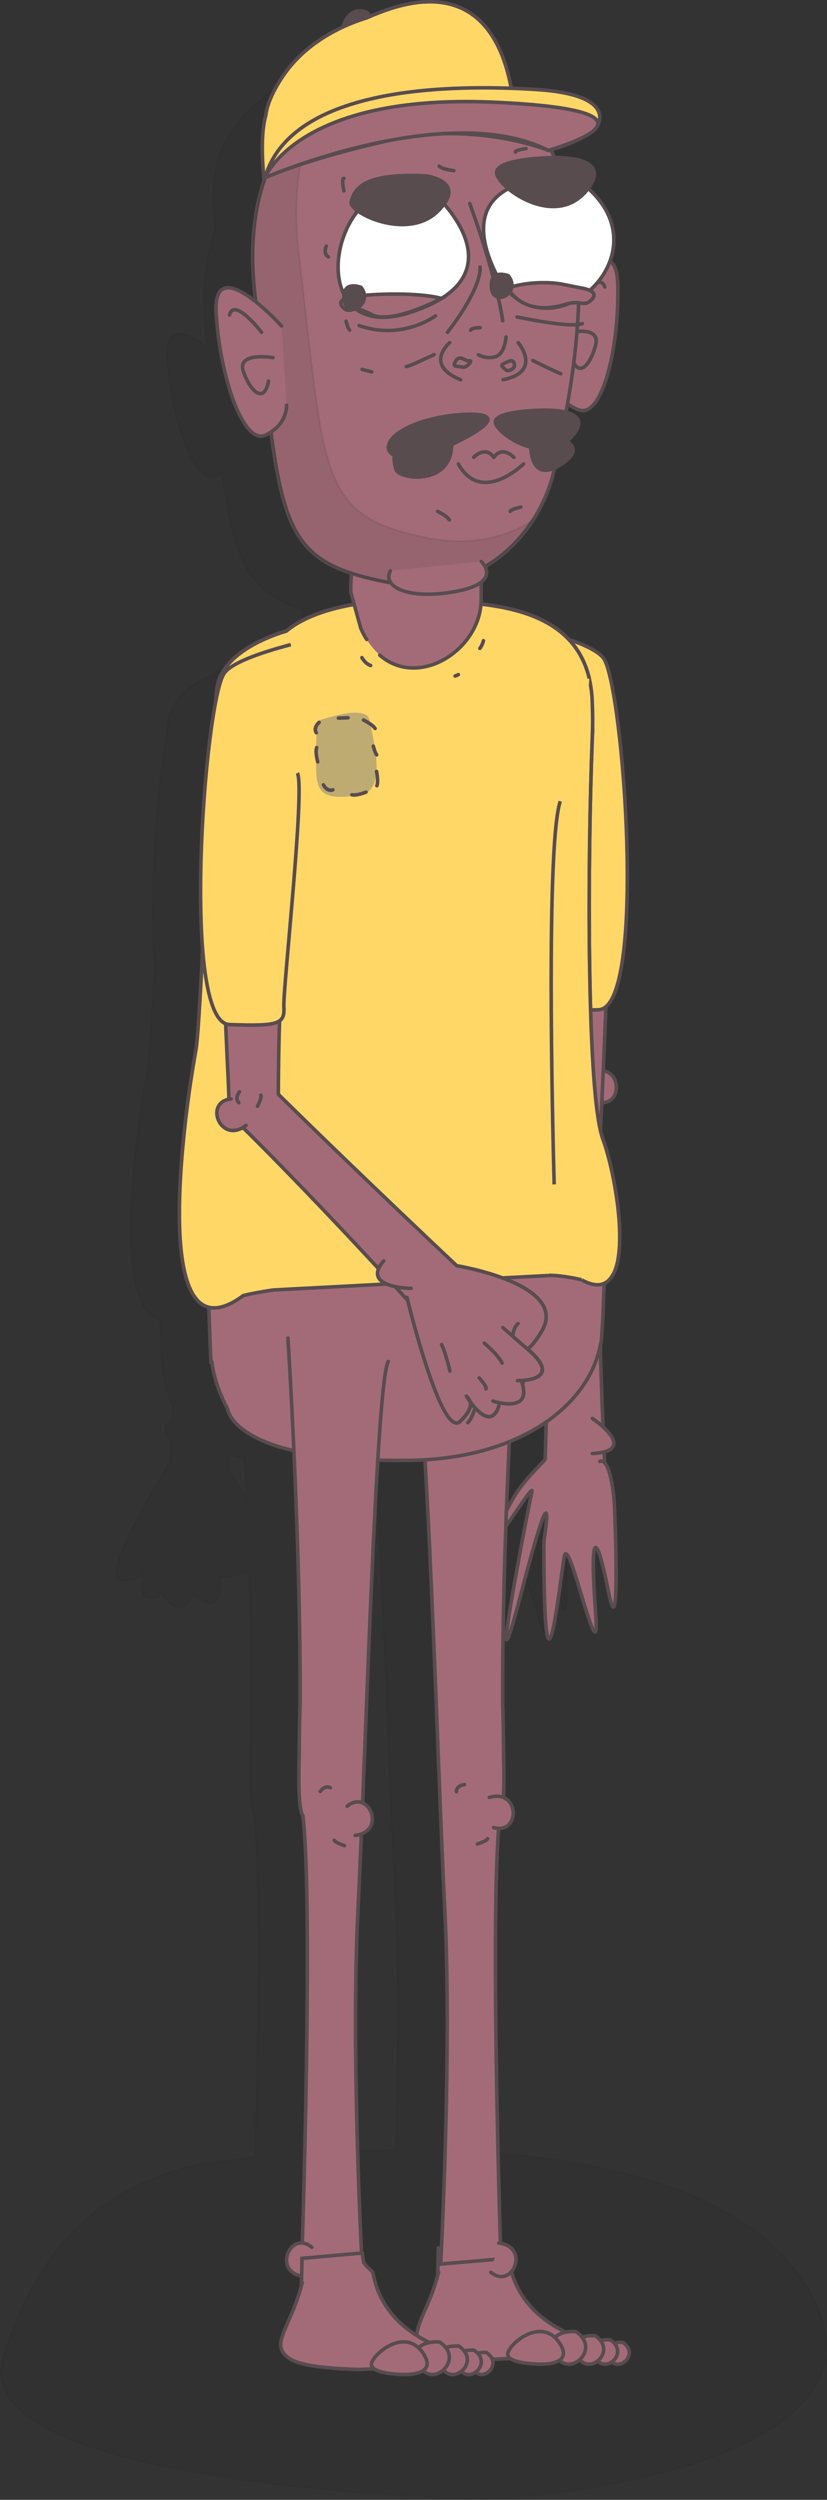 <?xml version="1.0" encoding="utf-8"?>
<!-- Generator: Adobe Illustrator 22.1.0, SVG Export Plug-In . SVG Version: 6.00 Build 0)  -->
<svg version="1.1" id="Layer_1" xmlns="http://www.w3.org/2000/svg" xmlns:xlink="http://www.w3.org/1999/xlink" x="0px" y="0px"
	 viewBox="0 0 464.1 1401.5" style="enable-background:new 0 0 464.1 1401.5;" xml:space="preserve">
<rect x="0" y="0" width="464.1" height="1401.5" fill="#333333" stroke="none"/>
<style type="text/css">
	.st0{opacity:0.1;fill:#231F20;stroke:#231F20;stroke-miterlimit:10;enable-background:new    ;}
	.st1{fill:#A36B78;stroke:#584C4F;stroke-width:2;stroke-linecap:round;stroke-miterlimit:10;}
	.st2{fill:#A36B78;stroke:#584C4F;stroke-width:2;stroke-linecap:round;stroke-linejoin:round;stroke-miterlimit:10;}
	.st3{fill:#FFD767;stroke:#584C4F;stroke-width:2;stroke-miterlimit:10;}
	.st4{fill:#A36B78;}
	.st5{fill:none;stroke:#584C4F;stroke-width:2;stroke-linecap:round;stroke-miterlimit:10;}
	.st6{fill:#BEAB72;}
	.st7{fill:#584C4F;stroke:#584C4F;stroke-width:2;stroke-linecap:round;stroke-miterlimit:10;}
	.st8{fill:#FFFFFF;stroke:#584C4F;stroke-width:2;stroke-linecap:round;stroke-miterlimit:10;}
</style>
<g id="Layer_5">
</g>
<g id="Layer_3">
</g>
<g>
	<path class="st0" d="M269,1400.9c30.3,0.8,253.1-20.1,180-124.4c-36.7-52.4-121.6-68.1-197-70.8c-1.4-56.4-2.9-144.7,0.2-183
		c9.9,0.4,11-13.6,2.7-16.8c0.4-5.2,0.4-12.7,0.1-22.8V983c0-8.3-0.2-17.8-0.5-28c-0.1-30.8,0.7-64.9,1.8-96
		c6.1-8.1,15.7-22.8,14.7-18.9c-1.7,6.4-27.2,132.9-6.1,55.2c21-77.7,12.8-28.2,12.8-28.2c0.1,106.6,8.9,21.4,11.5,8
		s20.8,71,17.5,29.3c-3.4-41.7,0.1-45.3,7.2-10.5c7.1,34.7,3.4-47.1,3.4-47.1s-1.2-18.2-5.5-22.6c-0.1-1.7-0.2-3.6-0.3-5.9
		c9.6-2.4,4.5-9-0.6-13.5c-0.5-11.9-1.1-27.3-1.6-44.6c0.1-0.1,0.1-0.2,0.1-0.3l0.1-0.1c0.1-0.4,0.2-1,0.3-1.7
		c0.3-2,0.4-4.1,0.5-6.1c0.5-6.2,0.9-15.3,1.2-25.2c2-0.8,3.6-2.4,4.9-4.5c0.2-0.2,0.3-0.4,0.4-0.6c8.3-15.4,0.4-56.9-5.9-73.3
		c-0.4-1.1-0.8-2.5-1.2-4c0-0.1-0.1-0.3-0.1-0.4c0.1-2.4,0.2-4.7,0.3-7c0.1-2.7,0.3-5.5,0.4-8.4c10.5,0.3,11-15.6,0.8-17.3
		c0.5-10.6,1-22.4,1.5-34.9c21.7-18.1,9.2-174-1.3-188.9c-2.5-3.6-9.8-7.1-19.6-10.4c-0.7-0.7-1.4-1.3-2.1-2
		c-0.1-0.1-0.1-0.1-0.2-0.2c-0.8-0.7-1.5-1.3-2.3-1.9c-0.1-0.1-0.2-0.2-0.3-0.3c-0.7-0.6-1.5-1.2-2.3-1.7c-0.1-0.1-0.3-0.2-0.4-0.3
		c-0.8-0.5-1.6-1-2.4-1.5c-0.1,0-0.3-0.1-0.4-0.2c-0.8-0.5-1.6-1-2.5-1.4c-0.1-0.1-0.2-0.1-0.3-0.2c-0.9-0.4-1.8-0.9-2.7-1.3
		c-0.1-0.1-0.1-0.1-0.2-0.1c-0.9-0.4-1.8-0.8-2.8-1.2c-0.1,0-0.1-0.1-0.2-0.1c-1-0.4-1.9-0.8-2.9-1.1c-0.1,0-0.3-0.1-0.4-0.1
		c-1-0.3-1.9-0.6-2.9-0.9c-0.2,0-0.3-0.1-0.5-0.1c-1-0.3-1.9-0.5-2.9-0.8c-0.2,0-0.3-0.1-0.5-0.1c-1-0.2-2-0.5-3-0.7
		c-0.1,0-0.3-0.1-0.4-0.1c-1-0.3-2.1-0.5-3.1-0.7c0,0-0.1,0-0.2,0c-1.1-0.2-2.1-0.4-3.2-0.6h-0.1c-1.1-0.2-2.1-0.3-3.2-0.5
		c-0.1-0.1-0.3-0.1-0.4-0.1c-1-0.1-2.1-0.3-3.1-0.4c-0.2-0.1-0.3-0.1-0.5-0.1c-1-0.1-1.9-0.2-2.9-0.3l0,0c0.1-0.7,0.1-1.4,0.1-2.2
		c0.1-1.9,0.1-5.4,0.1-9.6c4-3,3.4-6.3,2.2-8.5c0.5-0.3,0.9-0.5,1.4-0.8c0.1,0,0.1,0,0.1,0c0.8-0.4,1.6-0.9,2.3-1.4
		c0.1-0.1,0.2-0.1,0.3-0.2c0.6-0.4,1.3-0.9,1.9-1.3c0.1-0.1,0.2-0.1,0.3-0.2c0.8-0.5,1.5-1.1,2.2-1.6l0,0c0.7-0.5,1.3-1.1,2-1.6
		c0.1,0,0.2-0.1,0.3-0.2c1.3-1.1,2.6-2.2,3.9-3.4c0.1-0.1,0.1-0.1,0.2-0.2c0.6-0.6,1.2-1.2,1.8-1.8l0,0c0.7-0.6,1.3-1.3,1.9-1.9l0,0
		c0.6-0.6,1.1-1.3,1.7-1.9l0.1-0.1c1.1-1.3,2.2-2.7,3.2-4l0.1-0.1c1.1-1.4,2.1-2.8,3-4.2l0,0l0,0c6.2-9.3,10.3-19.3,12.2-28.5
		c1.2-0.5,2.5-1.2,3.9-2.1c8.8-5.5,7.5-9.6,2.9-12.5c1-0.7,2-1.6,2.9-2.6c7.5-8,2.9-11.6-3.3-13.1c0.3-1.5,0.6-3.1,0.9-4.7
		c1.7,1.3,3.8,2.5,6.4,3.5c12.9,4.7,22.8-33.1,21.9-68.1c-0.2-7.4-1.9-11.2-4.5-12.7c4.6-12.1,2.4-26.7-12.3-39.4
		c12.2-15.7-11.2-16.8-18.8-16.7c-0.7-1.5-1.4-2.9-2.2-4.3c6.8-1.6,12.1-3.7,16-5.7c4.6-2.1,8.8-4.5,10-7
		c0.5-0.6,11.4-17.1-33.8-19.9c-4.4-0.3-9.2-0.5-14.4-0.7c-5.4-28.9-23.2-62.5-79-39.1c-1.1-1.3-2.1-2.2-2.1-2.2
		c-7.1-2.9-12,2.5-13.1,7.9c-13.3,5.9-26.3,15-34.9,28.4c-1,1.5-1.8,2.9-2.6,4.2l0,0c0,0-0.1,0-0.1,0.1c-3.6,6.4-5.4,11.4-5.8,15.4
		c-3.7,11.9-1,34.2-1,34.2s0.2-0.1,0.6-0.3c0,0.1,0,0.1,0,0.1s0,0,0.1,0c-0.1,0.2-0.1,0.4-0.2,0.6c-0.2,0.7-0.5,1.4-0.7,2.1
		c-0.2,0.6-0.3,1.1-0.5,1.6c-0.2,0.7-0.4,1.4-0.6,2.1c-0.2,0.5-0.3,1-0.5,1.6c-0.2,0.7-0.4,1.5-0.6,2.2c-0.1,0.5-0.3,1.1-0.4,1.7
		c-0.2,0.7-0.3,1.5-0.5,2.2c-0.1,0.6-0.3,1.2-0.4,1.8c-0.1,0.8-0.3,1.5-0.4,2.3c-0.1,0.6-0.2,1.3-0.3,1.9c-0.2,0.8-0.3,1.6-0.4,2.4
		c-0.1,0.7-0.2,1.3-0.3,2c-0.1,0.8-0.2,1.6-0.3,2.4c-0.1,0.7-0.1,1.4-0.2,2.1c-0.1,0.8-0.1,1.7-0.2,2.5c-0.1,0.7-0.2,1.4-0.2,2.1
		c0,0.8-0.1,1.7-0.1,2.6c0,0.7-0.1,1.5-0.1,2.2c0,0.9,0,1.8,0,2.7c0,0.7,0,1.5,0,2.2c0,1,0.1,1.9,0.1,2.9c0,0.7,0,1.5,0,2.2
		c0.1,1,0.1,2.1,0.2,3.1c0,0.8,0.1,1.5,0.1,2.2c0.1,1.2,0.2,2.4,0.3,3.6c0,0.7,0,1.3,0.1,1.9c0.2,1.8,0.4,3.6,0.6,5.5
		c0,0.1,0,0.1,0,0.1c0.1,0.9,0.2,1.9,0.3,2.8c-10.8-8.4-23.6-14.3-22.3,6.2c2.2,34.9,15.4,71.8,27.8,66c1.1-0.6,2.1-1.1,3-1.7
		c0.3,2.2,0.6,4.3,0.9,6.4c0.3,2.2,0.7,4.4,1,6.5c0.8,5.2,1.7,10.1,2.7,14.5c0.8,3.5,1.6,6.8,2.5,9.9c0.2,0.8,0.5,1.6,0.7,2.3
		c1.5,4.4,3.1,8.4,4.9,11.9c0.3,0.6,0.6,1.1,0.9,1.7c0.6,1.2,1.3,2.3,2,3.3c0.4,0.5,0.7,1,1.1,1.5c1.3,1.8,2.7,3.4,4.2,4.9
		c6,6.1,13.8,10.3,24.2,13.6c-0.4,4.2-0.5,8.1-0.4,10.4l1.9,6.4c-17,2.8-30,8-37.9,14.4c-7,2.1-17.6,5.9-26,12.1
		c-6.1,4.5-11.1,10.2-12.7,17.4c-0.2,0.8-0.3,1.7-0.4,2.5c-0.2,1.6-0.4,3.7-0.6,6.2c-5.6,30-10.1,89.5-7,130.3
		c-1.6,29.7-3,53.8-4.1,59c-0.5,2.8-2.1,11.5-3.8,23.1c-0.2,1.5-0.4,2.9-0.6,4.4c-5.4,39.4-11,106.6,11.7,112
		c0.5,16.6,1.2,30,1.2,30s0.2,0,0.5,0c0.8,5.9,2.6,12.1,5.4,18.4c-0.1,2.7-0.2,5.2-0.3,7.7c-6.2,2.5-3.9,8.5-0.6,13.3
		c-0.2,3.8-0.4,7.2-0.5,10c-0.7,1.1-1.7,2.8-3,4.9c-10.2,16.7-36.2,61.5-24.3,61.7c0.1,0,0.3,0,0.4,0c0.3,0,0.6,0,0.9,0
		c0.1,0,0.3,0,0.5,0s0.5,0,0.7,0s0.3,0,0.5,0s0.4,0,0.6,0s0.3,0,0.5,0c0.2-0.1,0.4-0.1,0.6-0.1c0.1-0.1,0.3-0.1,0.4-0.1
		c0.2,0,0.4-0.1,0.6-0.1c0.1-0.1,0.2-0.1,0.3-0.1c0.2,0,0.4-0.1,0.6-0.1c0.1-0.1,0.2-0.1,0.3-0.1c0.2-0.1,0.4-0.1,0.6-0.2
		c0.1-0.1,0.1-0.1,0.2-0.1c0.2-0.1,0.4-0.1,0.6-0.2h0.1c0.2,0,0.4-0.1,0.6-0.2l0,0c1.4-0.7,2.2-1.5,2.7-2.3
		c-0.1,0.3-0.1,0.7-0.2,1.1v0.1c-0.1,0.1-0.1,0.3-0.1,0.5c0,0,0,0.1,0,0.2c-0.1,0.2-0.1,0.5-0.1,0.7s0,0.3,0,0.5c0,0.1,0,0.3,0,0.4
		c0,0.1,0,0.3,0,0.4c0,0.1,0,0.3,0,0.4s0,0.3,0,0.5c0,0.1,0,0.2,0,0.3c0,0.3,0,0.5,0,0.8c0,0.1,0,0.2,0,0.3c0,0.2,0,0.4,0,0.6
		c0,0.1,0,0.2,0,0.3c0.1,0.2,0.1,0.5,0.1,0.7c0,0.1,0,0.1,0,0.2c0,0.3,0.1,0.5,0.1,0.8c0,0.1,0,0.1,0,0.2c0,0.2,0,0.4,0.1,0.6
		C80,892,80,892,80,892.1c0.1,0.3,0.1,0.5,0.2,0.7c0,0.1,0,0.1,0,0.1c0.1,0.3,0.2,0.5,0.3,0.7c0.1,0,0.1,0.1,0.1,0.1
		c0.1,0.2,0.2,0.3,0.3,0.5l0.1,0.1c0.1,0.2,0.3,0.3,0.4,0.5l0,0c0.2,0.2,0.3,0.4,0.5,0.5l0.1,0.1c0.2,0.1,0.3,0.2,0.5,0.3
		c0.1,0,0.1,0.1,0.2,0.1c0.2,0.1,0.4,0.1,0.6,0.2l0,0c0.2,0,0.4,0.1,0.7,0.1c0.1,0,0.1,0,0.2,0c0.2,0,0.4,0,0.6,0c0,0,0.1,0,0.2,0
		c0.3,0,0.6,0,0.9-0.1l0,0c0.3,0,0.7-0.1,1-0.2c0.1,0,0.2-0.1,0.3-0.1c0.2-0.1,0.5-0.2,0.8-0.3c0.1,0,0.2-0.1,0.3-0.1
		c0.4-0.1,0.8-0.3,1.2-0.5l0,0l0.3-3l0,0c0,0,0.1,0.1,0.1,0.2c0,0.1,0.1,0.1,0.1,0.2c0.1,0.1,0.1,0.2,0.2,0.3c0,0.1,0.1,0.1,0.1,0.2
		c0.1,0.1,0.1,0.2,0.2,0.3c0,0.1,0.1,0.1,0.1,0.2c3.2,4.8,10.6,13.5,16.8,2.3l2.2-0.9c5,4.1,15.5,10.3,13.9-10.6
		c1.8,0.2,4,0.1,6.9-0.3l0,0c0.5-0.1,1.1-0.2,1.7-0.3h0.1c0.6-0.2,1.2-0.3,1.8-0.4c0.1,0,0.3-0.1,0.4-0.1c0.6-0.1,1.3-0.2,1.9-0.4
		l0,0c1.3-0.3,2.4-0.7,3.5-1.2c0.7,24.7,1.1,50.2,1,73.8c-0.3,10.2-0.5,19.6-0.5,28v0.1c-0.6,21.1,0.3,30.5,2.1,32.7
		c4.1,34.1,2.3,133.8,0.8,193.6c-19.2,1.9-31,3.7-31,3.7c-49.9,11.9-89.1,39.5-110.5,108.8C-19.6,1391.3,238.7,1400.2,269,1400.9z
		 M138.3,840.4c-4.8-8.7-9.7-15.3-9.7-15.3h-0.1c-0.1-1.9-0.2-5.2-0.3-9.6c2.8,0.8,5.8,1.6,9.1,2.4C137.7,825,138,832.5,138.3,840.4
		z M256.6,850.8c0.5-13.5,1-26.2,1.6-37.8c7.7-3,14.7-6.7,20.8-10.8c-0.2,9.2-0.5,16.3-0.6,20.5h-0.2
		C266.8,834.1,262,839.3,256.6,850.8z M222,1205.4c-17.4,0.1-33.8,0.8-48.4,1.7c-1.4-40.2-2.4-96.1-0.1-140.3
		c0.6-11.3,1.2-25.3,1.9-41c9.3-3.3,7-14.3,0.7-16.9c2.4-59.1,5.3-135.4,8.5-185.9c5.7,0.2,11.9,0.2,18.5,0.1c2.6,0,5.2-0.2,7.7-0.3
		c4.4,69.8,8.2,189.2,11.1,244C224.2,1110.3,223.2,1165.3,222,1205.4z"/>
	<g>
		<g>
			<g id="XMLID_4075_">
				<path id="XMLID_4076_" class="st1" d="M332.5,600.8c17.3-5.1,17.6,21.1,2.4,16.9"/>
			</g>
			<path id="XMLID_4074_" class="st1" d="M312.3,354.3c-2.8,67.9-11.4,184.3-6.5,215.7c6.9,43.9,0,252.7,0,252.7l33.8,2.9
				c0,0-6.4-118.3-2.3-198.8c2.3-44.4,5.1-130,8.4-199.6"/>
			<g id="XMLID_4072_">
				<path id="XMLID_4073_" class="st1" d="M336.6,819.3c6.6-2.3,8.2,24.2,8.2,24.2s3.7,84.5-3.4,48.6c-7.1-36-10.5-32.3-7.2,10.8
					c3.3,43.1-14.9-44-17.5-30.3s-11.5,101.8-11.5-8.3c0,0,8.2-51.1-12.8,29.1s4.5-50.4,6.1-57.1s-25.7,39.1-18.2,20.2
					s11.6-23.6,25.5-38.1"/>
			</g>
			<path id="XMLID_4071_" class="st1" d="M318.8,604.1c0.4-1.2,6-2.4,6-2.4"/>
			<path id="XMLID_4070_" class="st1" d="M331.1,612.3c-1,3.5-5.5,2.7-5.5,2.7"/>
			<path id="XMLID_4069_" class="st2" d="M332.4,814.9c27.2-1.4,0-19.7,0-19.7"/>
		</g>
		<path id="XMLID_4068_" class="st3" d="M301.4,353.1c18.2,4.8,33.5,10.4,37.4,16.1c11.1,16.3,24.5,195.9-2.9,196.9
			c-27.4,1-31.2-0.2-30.6-9.9c0.6-9.8-12-122.6-7.6-131.1"/>
		<g>
			<path class="st1" d="M234,1307.9c-0.1,2.5,0.6,4.7,2.7,6.8c0.5,0.5,1.1,1,1.8,1.5c2.3,1.7,6.1,2.9,10.8,3.9
				c3.6,0.7,7.7,1.2,12.3,1.6c2.9,0.3,5.9,0.5,9.1,0.6c2.4,0.2,4.9,0.2,7.4,0.3c2.5-0.1,5-0.2,7.4-0.3c3.2-0.2,6.2-0.4,9.1-0.6
				c4.6-0.3,8.7-0.9,12.3-1.6c4.7-0.9,8.5-2.2,10.8-3.9c0.7-0.5,1.3-1,1.8-1.5c1.6-1.6,2.4-3.3,2.6-5.1
				c-17.7-7.4-32.6-20.1-36.4-41.6c-2.1-2-3.4-3.2-3.4-3.2s-0.4-0.6-1.1-1.4c-0.1-0.2-0.3-0.4-0.5-0.6c0-0.1-0.1-0.3-0.1-0.4
				c-0.3-1-0.5-2.6-0.7-4.8l-1.7-0.1l-1.7,0.1l-30.5,2.7c-0.2,7.8-0.3,12.7-0.3,13.8c0,0.1,0,0.2,0,0.2s0.1,0,0.3,0
				c-1.7,6.7-3.8,12.2-5.8,16.9c-2.1,5-4.1,9.1-5.2,12.6C234.5,1305.3,234.2,1306.7,234,1307.9z"/>
			<path class="st1" d="M232.6,763.3c6.9,11.2,12.9,226.7,17,307.2c4.1,80.5-2.3,198.8-2.3,198.8l33.8-2.9c0,0-6.5-196.8-0.6-248.4
				c1.8-2.2,2.7-12,2.1-33.8v-0.1c0-8.7-0.2-18.5-0.5-29c-0.5-89.3,6.8-204.9,6.8-204.9"/>
			<g>
				<g id="XMLID_4066_">
					<path id="XMLID_4067_" class="st1" d="M341.8,1321.8c-4.4-9.8,7.7-8.6,7.7-8.6C359.6,1319.9,346.1,1331.4,341.8,1321.8z"/>
				</g>
				<g id="XMLID_4064_">
					<path id="XMLID_4065_" class="st1" d="M333.9,1321.3c-4.8-10.8,8.6-9.5,8.6-9.5C353.8,1319.3,338.8,1332.1,333.9,1321.3z"/>
				</g>
				<g id="XMLID_4062_">
					<path id="XMLID_4063_" class="st1" d="M324,1320.6c-5.6-12.6,10-11.1,10-11.1C347.1,1318.3,329.7,1333.2,324,1320.6z"/>
				</g>
				<g id="XMLID_4060_">
					<path id="XMLID_4061_" class="st1" d="M311.8,1319.9c-6.5-14.4,11.4-12.7,11.4-12.7C338.2,1317.3,318.2,1334.3,311.8,1319.9z"
						/>
				</g>
				<path id="XMLID_4059_" class="st1" d="M285,1319.2c1.4-5.9,18.8-20,28.6-6.2c9.8,13.8-11.4,12.4-11.4,12.4
					S283.6,1325.2,285,1319.2z"/>
			</g>
			<path id="XMLID_4058_" class="st1" d="M256.1,1004.5c0-3.7,4.6-4,4.6-4"/>
			<path id="XMLID_4057_" class="st1" d="M273.6,1030.8c-0.3,1.3-5.7,3-5.7,3"/>
			<g id="XMLID_4055_">
				<path id="XMLID_4056_" class="st1" d="M279.9,1257.5c17.9,2.2,7.7,26.4-4.5,16.4"/>
			</g>
			<g id="XMLID_4053_">
				<path id="XMLID_4054_" class="st1" d="M274.6,1007.7c17.3-5.1,17.6,21.1,2.4,16.9"/>
			</g>
		</g>
		<path class="st1" d="M118.4,763.7c0,0,0.2,0,0.5,0c1.1,8.3,3.9,17,8.8,26.1c0,0,2.7,30.5,102.9,28.9c61.4-1,100.2-31,106.4-65.1
			l0.1-0.1c0.1-0.3,0.2-1,0.3-1.7c0.3-2.1,0.4-4.2,0.5-6.3c1.5-22.4,2.6-81.3,2.6-81.3l-222.1,8.3
			C114.7,690.3,118.4,763.7,118.4,763.7z"/>
		<g>
			<path class="st3" d="M136.5,726.2c4.7-1.1,10.4-2.2,16.9-3.1l154.3-8.1c8-0.1,18.8,2.5,18.8,2.5c8.6,4.7,14.1,2.9,17.3-2.7
				c0.2-0.2,0.3-0.4,0.4-0.6c8.3-15.9,0.4-58.8-5.9-75.7c-0.4-1.1-0.8-2.5-1.2-4.1c-7.6-31.3-7.5-148.8-4.7-221.3
				c0.3-7.8,0.2-14.7-0.1-20.8c-2.7-53.6-57.6-54.2-93.1-55.7c-37.6-1.6-65.1,5.9-78.5,17.1c-7,2.1-17.6,6.1-26,12.5
				c-6.1,4.6-11.1,10.6-12.7,18c-0.2,0.9-0.3,1.7-0.4,2.6c-2.9,26.4-8.8,187.4-11.7,202c-0.5,2.9-2.1,11.8-3.8,23.8
				c-0.2,1.5-0.4,3-0.6,4.5C98.9,666.9,92,759.3,136.5,726.2z"/>
			<path class="st3" d="M326.5,717.6c8.6,4.7,14.1,2.9,17.3-2.7c0.2-0.2,0.3-0.4,0.4-0.6c8.3-15.9,0.4-58.8-5.9-75.7
				c-0.4-1.1-0.8-2.5-1.2-4.1c-7.6-31.3-7.5-148.8-4.7-221.3c0.1-1.8,0.2-3.5,0.2-5.2"/>
			<path class="st3" d="M330.7,380.4c-9.9-41.7-58.8-42.3-91.5-43.7c-37.6-1.6-65.1,5.9-78.5,17.1c-7,2.1-17.6,6.1-26,12.5
				c-6.1,4.6-11.1,10.6-12.7,18c-0.2,0.9-0.3,1.7-0.4,2.6c-2.9,26.4-8.8,187.4-11.7,202c-0.5,2.9-2.1,11.8-3.8,23.8
				c-0.2,1.5-0.4,3-0.6,4.5c-6.6,49.7-13.5,142.1,31.1,109.1c4.7-1.1,10.4-2.2,16.9-3.1l154.3-8.1"/>
		</g>
		<g>
			<path id="XMLID_4051_" class="st4" d="M202.5,352.2c19,42.5,67.4,16.6,67.5-16c0-5.8,0.1-28.3,0.3-35c0.1-5.2,1-35.4-6-51
				c-22.4-50-85.4-5.3-62.6,33.6c-1.3,4.2-2.1,9.2-2.5,15.1c-0.4,6.5-2.7,26.3-2.3,33.2"/>
			<path id="XMLID_4050_" class="st5" d="M205.8,358.5c-1.2-1.8-2.3-3.9-3.3-6.2l-5.6-20.1c-0.5-7,1.9-26.8,2.3-33.2
				c0.4-5.9,1.2-10.9,2.5-15.1c-22.8-38.9,40.1-83.6,62.6-33.6c7,15.6,6.1,45.8,6,51c-0.1,6.7-0.3,29.2-0.3,35
				c-0.1,27.5-34.7,50.3-56.9,31"/>
		</g>
		<g>
			<path class="st1" d="M217.9,763.3c-6.9,11.2-12.9,226.7-17,307.2s2.3,198.8,2.3,198.8l-33.8-2.9c0,0,6.5-196.8,0.6-248.4
				c-1.8-2.2-2.7-12-2.1-33.8v-0.1c0-8.7,0.2-18.5,0.5-29c0.5-89.3-6.8-204.9-6.8-204.9"/>
			<path id="XMLID_4049_" class="st1" d="M185.4,1002.3c-3.2-1.8-5.7,2.1-5.7,2.1"/>
			<path id="XMLID_4048_" class="st1" d="M187.6,1031.7c0.3,1.3,5.7,3,5.7,3"/>
			<g id="XMLID_4046_">
				<path id="XMLID_4047_" class="st1" d="M170.5,1276.3c-17.9-2.2-7.7-26.4,4.5-16.4"/>
			</g>
			<g id="XMLID_4044_">
				<path id="XMLID_4045_" class="st1" d="M199.3,1029c17.9-2.2,7.7-26.4-4.5-16.4"/>
			</g>
			<g>
				<path class="st1" d="M157.5,1313.7c-0.1,2.5,0.6,4.7,2.7,6.8c0.5,0.5,1.1,1,1.8,1.5c2.3,1.7,6.1,2.9,10.8,3.9
					c3.6,0.7,7.7,1.2,12.3,1.6c2.9,0.3,5.9,0.5,9.1,0.6c2.4,0.2,4.9,0.2,7.4,0.3c2.5-0.1,5-0.2,7.4-0.3c3.2-0.2,6.2-0.4,9.1-0.6
					c4.6-0.3,8.7-0.9,12.3-1.6c4.7-0.9,8.5-2.2,10.8-3.9c0.7-0.5,1.3-1,1.8-1.5c1.6-1.6,2.4-3.3,2.6-5.1
					c-17.7-7.4-32.6-20.1-36.4-41.6c-2.1-2-3.4-3.2-3.4-3.2s-0.4-0.6-1.1-1.4c-0.1-0.2-0.3-0.4-0.5-0.6c0-0.1-0.1-0.3-0.1-0.4
					c-0.3-1-0.5-2.6-0.7-4.8l-1.7-0.1l-1.7,0.1l-30.5,2.7c-0.2,7.8-0.3,12.7-0.3,13.8c0,0.1,0,0.2,0,0.2s0.1,0,0.3,0
					c-1.7,6.7-3.8,12.2-5.8,16.9c-2.1,5-4.1,9.1-5.2,12.6C158,1311.1,157.7,1312.4,157.5,1313.7z"/>
				<g>
					<g id="XMLID_4042_">
						<path id="XMLID_4043_" class="st1" d="M265.3,1327.5c-4.4-9.8,7.7-8.6,7.7-8.6C283.1,1325.7,269.6,1337.2,265.3,1327.5z"/>
					</g>
					<g id="XMLID_4040_">
						<path id="XMLID_4041_" class="st1" d="M257.4,1327.1c-4.8-10.8,8.6-9.5,8.6-9.5C277.3,1325.1,262.3,1337.9,257.4,1327.1z"/>
					</g>
					<g id="XMLID_4038_">
						<path id="XMLID_4039_" class="st1" d="M247.5,1326.4c-5.6-12.6,10-11.1,10-11.1C270.6,1324.1,253.2,1339,247.5,1326.4z"/>
					</g>
					<g id="XMLID_4036_">
						<path id="XMLID_4037_" class="st1" d="M235.3,1325.7c-6.5-14.4,11.4-12.7,11.4-12.7C261.7,1323,241.7,1340.1,235.3,1325.7z"/>
					</g>
					<path id="XMLID_4035_" class="st1" d="M208.5,1325c1.4-5.9,18.8-20,28.6-6.2s-11.4,12.4-11.4,12.4S207.1,1330.9,208.5,1325z"/>
				</g>
			</g>
		</g>
		<g>
			<path class="st6" d="M177.5,433.5c0.6,13.8,8,14.4,24.2,12.3c16.3-2.1,7.4-32.7,5.6-42.2c-1.9-9.5-29.3,0.7-29.3,0.7
				S176.9,419.7,177.5,433.5z"/>
			<g>
				<path id="XMLID_4015_" class="st1" d="M177.5,410.8c-1.9-3,1.6-5.8,1.6-5.8"/>
				<path id="XMLID_4014_" class="st1" d="M210.5,408.4c-1.5-2.3-6.5-4.7-6.5-4.7"/>
				<path id="XMLID_4013_" class="st1" d="M177.7,419.1c-0.9,2.7,0.6,8,0.6,8"/>
				<path id="XMLID_4012_" class="st1" d="M197.5,445.6c2.8,0.6,7.9-1.5,7.9-1.5"/>
				<path id="XMLID_4011_" class="st1" d="M186.8,442.8c-3.4,1.3-5.3-2.8-5.3-2.8"/>
				<path id="XMLID_4010_" class="st1" d="M211.4,423.2c-1-1.2-1.9-4.9-1.9-4.9"/>
				<line id="XMLID_4009_" class="st5" x1="195.3" y1="402.4" x2="189.9" y2="402.6"/>
				<path id="XMLID_4008_" class="st1" d="M211.5,440.5c1-2.6-0.2-8-0.2-8"/>
			</g>
			<g>
				<path id="XMLID_4007_" class="st1" d="M272.4,771.8c2.5,3.4-0.8,9.2-0.8,9.2"/>
				<path id="XMLID_4006_" class="st1" d="M268.4,763c-0.6-2.8-4.5-6.7-4.5-6.7"/>
				<path id="XMLID_4005_" class="st1" d="M262.5,797.6c2.1-1.8,3.7-7.1,3.7-7.1"/>
			</g>
		</g>
		<g id="XMLID_3715_">
			<g id="XMLID_4001_">
				<path id="XMLID_4004_" class="st1" d="M311.7,214.1c0,0,0.2,10.8,13.1,15.7s22.8-34.1,21.9-70.3c-0.9-36.2-35.9,10.2-35.9,10.2"
					/>
				<path id="XMLID_4003_" class="st1" d="M339.4,160.9c-3.4-10-17.1,11.2-17.1,11.2"/>
				<path id="XMLID_4002_" class="st1" d="M320.7,199.8c3.5,12.9,10.7,5.1,13.6-6.5c2.9-11.7-17.2-6.4-17.2-6.4"/>
			</g>
			<path id="XMLID_4000_" class="st7" d="M202.6,23.7c16.3-5.3,3.2-16.8,3.2-16.8C191.5,1,186.3,29,202.6,23.7z"/>
			<path id="XMLID_3999_" class="st1" d="M311.3,261.9c-6.5,33-38.9,76.3-98.1,63.7s-55.4-35.4-70-159.2S233.5,35,233.5,35
				C365.1,51.3,317.8,228.9,311.3,261.9z"/>
			<path class="st0" d="M143.3,166.5C158,290.3,154,313,213.2,325.6c41.9,8.9,70.3-10.2,85.7-33.8c-15.6,9.9-36,14.7-61.3,9.3
				c-59.2-12.5-55.2-35.3-69.9-159.1c-4.8-41,3.4-69.2,16.6-88.7C159.4,70.4,135.8,103.3,143.3,166.5z"/>
			<path id="XMLID_3998_" class="st3" d="M148.1,99.8c0,0,37-17.6,76.2-33.4c30.9,7.7,64.8,10.6,64.8,8c-0.2-27-7.8-98.3-83-64.5
				c-17.5,5.4-36.7,16-48.4,34.4c-1,1.5-1.8,2.9-2.6,4.3l0,0c0,0-0.1,0-0.1,0.1c-3.6,6.6-5.4,11.8-5.8,15.9
				C145.5,76.8,148.1,99.8,148.1,99.8z"/>
			<path id="XMLID_3997_" class="st1" d="M201.5,182.5c24.2,8.6,42.9-5.4,42.9-5.4"/>
			<path id="XMLID_3996_" class="st1" d="M326.8,181.4c-6.4,2.8-36.6-3.7-36.6-3.7"/>
			<path id="XMLID_3995_" class="st1" d="M219.1,320c-5.1,9.7,11.8,16.5,37.6,11.4s13.4-16.6,13.4-16.6"/>
			<path id="XMLID_3994_" class="st3" d="M335.1,70.8c0,0,12.3-17.6-33.9-20.6c-46.1-2.9-137.4-2.6-152.5,49.4
				c0,0,24.5-11,71.7-21.3s87.3,6,87.3,6C328.2,79.3,335.1,70.8,335.1,70.8z"/>
			<path id="XMLID_3993_" class="st1" d="M148.7,99.6c0,0,18.2-47.2,128.4-42.3s30.6,27,30.6,27C250.6,55.6,148.7,99.6,148.7,99.6z"
				/>
			<g>
				<path id="XMLID_3992_" class="st1" d="M269.4,149.7c0.6,13.1-18.3,36.6-18.3,36.6"/>
				<g id="XMLID_3989_">
					<path id="XMLID_3991_" class="st1" d="M268.5,198.9c0.8,0.4,1.8,0.9,3.1,1.2c1.5,0.4,3.5,0.5,5.7,0.1c4-0.8,6-5.1,6.7-11.3"/>
					<path id="XMLID_3990_" class="st1" d="M282.1,179.8c-4.1-27.2-18.5-65.7-18.5-65.7"/>
				</g>
				<g id="XMLID_3983_">
					<path id="XMLID_3988_" class="st1" d="M282.3,212.9c22.4-4.6,8.5-20.8,8.5-20.8"/>
					<path id="XMLID_3987_" class="st1" d="M258.5,212.9c-20.9-8.5-6.1-20.8-6.1-20.8"/>
					<path id="XMLID_3986_" class="st1" d="M259.2,205.8c-3.1-0.8-5.8,0.3-3.4-3.5c2.4-3.8,5.5,0.6,7.6,0
						C265.5,201.6,262.3,206.6,259.2,205.8z"/>
					<path id="XMLID_3985_" class="st1" d="M282.1,204.2c2.3-1.3,4.7-2.4,5.5-1.8c2.2,1.8,1.2,5.2-3,5.4
						C284.6,207.8,280.3,205.3,282.1,204.2z"/>
					<path id="XMLID_3984_" class="st1" d="M264.1,185.1c1-1.5,5.4-1.4,5.4-1.4"/>
				</g>
				<path id="XMLID_3982_" class="st1" d="M314.7,209.5c-3.5-1.3-15.7-7.4-15.7-7.4"/>
				<path id="XMLID_3981_" class="st1" d="M228,205.5c1.4,0.1,15.6-6.7,15.6-6.7"/>
			</g>
			<path id="XMLID_3980_" class="st1" d="M184.3,144c-3.2-1.8-1.2-6-1.2-6"/>
			<path id="XMLID_3979_" class="st1" d="M196.2,185.1c-1.1-1.3-2-5-2-5"/>
			<path id="XMLID_3978_" class="st1" d="M193,100c-1.6,0,0,7,0,7"/>
			<path id="XMLID_3977_" class="st1" d="M289.3,85.3c-0.7-1.1,5.9-2,5.9-2"/>
			<path id="XMLID_3976_" class="st1" d="M246.5,93.1c0.5,1.5,8.2,2.6,8.2,2.6"/>
			<path id="XMLID_3975_" class="st1" d="M286.3,286.7c0.4-1.2,6-2.4,6-2.4"/>
			<path id="XMLID_3974_" class="st1" d="M252.2,291.5c-1.5-2.4-6.6-4.8-6.6-4.8"/>
			<path id="XMLID_3973_" class="st1" d="M297.6,163.4"/>
			<path id="XMLID_3972_" class="st1" d="M261,167.7"/>
			<line id="XMLID_3971_" class="st5" x1="203.2" y1="207.1" x2="208.6" y2="208.5"/>
			<path id="XMLID_3970_" class="st1" d="M160.8,227.2c0,0,0.7,10.7-11.7,16.7s-25.6-32.1-27.8-68.2c-2.2-36.1,36.7,7.1,36.7,7.1"/>
			<path id="XMLID_3969_" class="st1" d="M128.8,176.6c2.6-10.3,18,9.7,18,9.7"/>
			<path id="XMLID_3968_" class="st1" d="M150.7,213.6c-2.4,13.1-10.2,6-14.1-5.3s16.6-7.8,16.6-7.8"/>
			<g>
				<path id="XMLID_3967_" class="st8" d="M277,150.6c-25.9-57.6,45.6-50.7,45.6-50.7C382.6,140,302.9,208.2,277,150.6z"/>
				<path id="XMLID_3965_" class="st8" d="M230.1,175.2c65.4-21.1,12.9-67.3,12.9-67.3C185.9,84.4,164.7,196.3,230.1,175.2z"/>
				<path id="XMLID_3963_" class="st7" d="M197.1,113c-1.8,6,31.4,22.4,48.6,5.4s-6.9-19.8-6.9-19.8C202,96.8,198.9,107,197.1,113z"
					/>
				<path id="XMLID_3962_" class="st7" d="M278.8,97.7c2.4,8.8,33,30,50.2,9.3c17.2-20.7-20-18.6-20-18.6S276.4,88.9,278.8,97.7z"/>
				<g id="XMLID_3957_">
					<path id="XMLID_3959_" class="st1" d="M209.7,176.9c1.3,0.5,2.7,0.7,4.2,0.8c12.9,0.8,33.9-10.4,33.9-10.4
						c-14.2-3.7-38.3-2.1-38.3-2.1l-11.3,0.8c0,0-10.3,1.4-5.8,6.3c1.9,2,3.7,1.8,5.5,1.3c0.5-0.1,0.9-0.3,1.4-0.4
						C201.5,172.6,208.8,176.4,209.7,176.9z"/>
					<path id="XMLID_3958_" class="st1" d="M326.4,161.5c0,0,10.3,1.4,5.8,6.3c-4.5,4.8-6.2,0.2-14.4,2.7
						c-25.1,7.7-32.8-9.1-32.8-9.1c15.7-4.9,29.8-2.2,29.8-2.2L326.4,161.5z"/>
				</g>
				<path id="XMLID_3966_" class="st7" d="M275.8,161.4c-1.2-11.1,9.5-6.8,9.5-6.8C292.7,164.2,277,172.5,275.8,161.4z"/>
				<path id="XMLID_3964_" class="st7" d="M193.1,167.9c-1.2-11.1,9.5-6.8,9.5-6.8C210,170.6,194.3,179,193.1,167.9z"/>
			</g>
			<g id="XMLID_3952_">
				<path id="XMLID_3956_" class="st7" d="M315.1,260.2c21.4-13.9-17-18.9-17-18.9S293.7,274.1,315.1,260.2z"/>
				<path id="XMLID_3955_" class="st7" d="M278.1,237.3c2.1,7,28.1,23.8,42.8,7.4c14.6-16.4-17.1-14.7-17.1-14.7
					S276,230.3,278.1,237.3z"/>
				<path id="XMLID_3954_" class="st7" d="M222.2,263.1c1.6,5.6,28.4,9,31-10.6s-12.8-14.4-12.8-14.4
					C218,248.1,220.6,257.5,222.2,263.1z"/>
				<path id="XMLID_3953_" class="st7" d="M254.2,248.9c44.4-21.6-0.6-16-0.6-16C202.3,239.7,209.8,270.5,254.2,248.9z"/>
			</g>
			<g id="XMLID_3716_">
				<path id="XMLID_3951_" class="st1" d="M257.2,260.1c13,23.3,36.6,0,36.6,0"/>
				<path id="XMLID_3718_" class="st1" d="M277.1,256.4c4.8-6.9,11.3,0,11.3,0"/>
				<path id="XMLID_3717_" class="st1" d="M277.1,256.4c-4.8-6.9-11.3,0-11.3,0"/>
			</g>
		</g>
		<path id="XMLID_3714_" class="st1" d="M203.1,368.7c1.5,2.5,3.2,3.8,4.9,4.4"/>
		<path id="XMLID_3713_" class="st1" d="M269.3,363.5c1.5-2,2-4.3,2-4.3"/>
		<path id="XMLID_3712_" class="st1" d="M255.4,379c0.7-0.2,1.3-0.5,1.8-0.8"/>
		<path id="XMLID_3695_" class="st3" d="M314.4,449.2c-8.9,27-3.4,214.8-3.4,214.8"/>
	</g>
</g>
<path class="st1" d="M121,435.1c2.3,54.2,4.4,111.6,6.1,149.6c0.2,4.7,0.4,9.2,0.6,13.3c0.5,8.5,0.8,17.5,1,26.7
	c9.3,9,18.6,18.3,27.6,27.5c42.6,43.5,79.8,84.9,79.8,84.9l21.8-26c0,0-52.9-49.6-101.7-97.6c0.1-32.1,1-59.4,3-72.4
	c4-25.2-0.8-104.9-4.3-170.5L121,435.1z"/>
<g id="XMLID_116_">
	<path id="XMLID_128_" class="st4" d="M256.7,709.7l-28.3,17.7c0,0,19.3,79.6,29.8,69.5c5.6-5.4,6.3-8.8,5.7-11
		c4,5.4,12.1,14.4,16,2.4l-2-2.4c4.7,1.2,19.4,4.1,15.3-9.8l0.8-2.3c6.6-0.5,18.5-3.4,2.1-17.5c2.2-1.7,4.9-4.8,7.9-10
		C319.6,720.1,256.7,709.7,256.7,709.7z"/>
	<path id="XMLID_127_" class="st1" d="M228.4,727.4c0,0,19.3,79.6,29.8,69.5c5.6-5.4,6.3-8.8,5.7-11c4,5.4,12.1,14.4,16,2.4l-2-2.4
		c4.7,1.2,19.4,4.1,15.3-9.8l0.8-2.3c6.6-0.5,18.5-3.4,2.1-17.5c2.2-1.7,4.9-4.8,7.9-10c15.6-26.3-47.3-36.6-47.3-36.6"/>
	<g id="XMLID_120_">
		<g id="XMLID_122_">
			<path id="XMLID_126_" class="st2" d="M279.9,788.3c-5.2,16-18.2-5.6-18.2-5.6c0.1,0.7,7,4.1-3.5,14.2
				c-10.6,10.2-29.8-69.5-29.8-69.5"/>
			<path id="XMLID_125_" class="st2" d="M292.9,775.2c5.9,17.7-16.3,10.3-16.3,10.3"/>
			<path id="XMLID_124_" class="st2" d="M290.7,742.1c-6.6,5.4-2.3,30.4,13.3,4.2c15.6-26.3-47.3-36.6-47.3-36.6"/>
			<path id="XMLID_123_" class="st2" d="M282.2,744.3l12,10.5c24.8,20-3.8,19.2-3.8,19.2"/>
		</g>
		<path id="XMLID_121_" class="st2" d="M215.3,706.9c-13.1,15.2,15.4,15.4,15.4,15.4"/>
	</g>
	<path id="XMLID_119_" class="st1" d="M281.8,764.2c-2.5-5-10-11.2-10-11.2"/>
	<path id="XMLID_118_" class="st1" d="M272.7,778.7c0.9-1-3.8-6.2-3.8-6.2"/>
	<path id="XMLID_117_" class="st2" d="M252.5,768.7c0,0-2.5-10.7-4.7-14.9"/>
</g>
<g id="XMLID_110_">
	<path id="XMLID_111_" class="st1" d="M138.1,630.9c-14.2,11.1-24.1-13.2-8.4-14.8"/>
</g>
<path id="XMLID_109_" class="st1" d="M134,618.2c-2.6-2.6,0.4-6.1,0.4-6.1"/>
<path id="XMLID_108_" class="st1" d="M146.4,614c0.7,1.2-1.9,6.2-1.9,6.2"/>
<path id="XMLID_33_" class="st3" d="M163.2,361.4c-18.2,4.8-33.5,10.4-37.4,16.1c-11.1,16.3-24.5,195.8,2.9,196.9
	c27.4,1,31.2-0.2,30.6-9.9c-0.6-9.8,12-122.6,7.6-131.1"/>
</svg>

